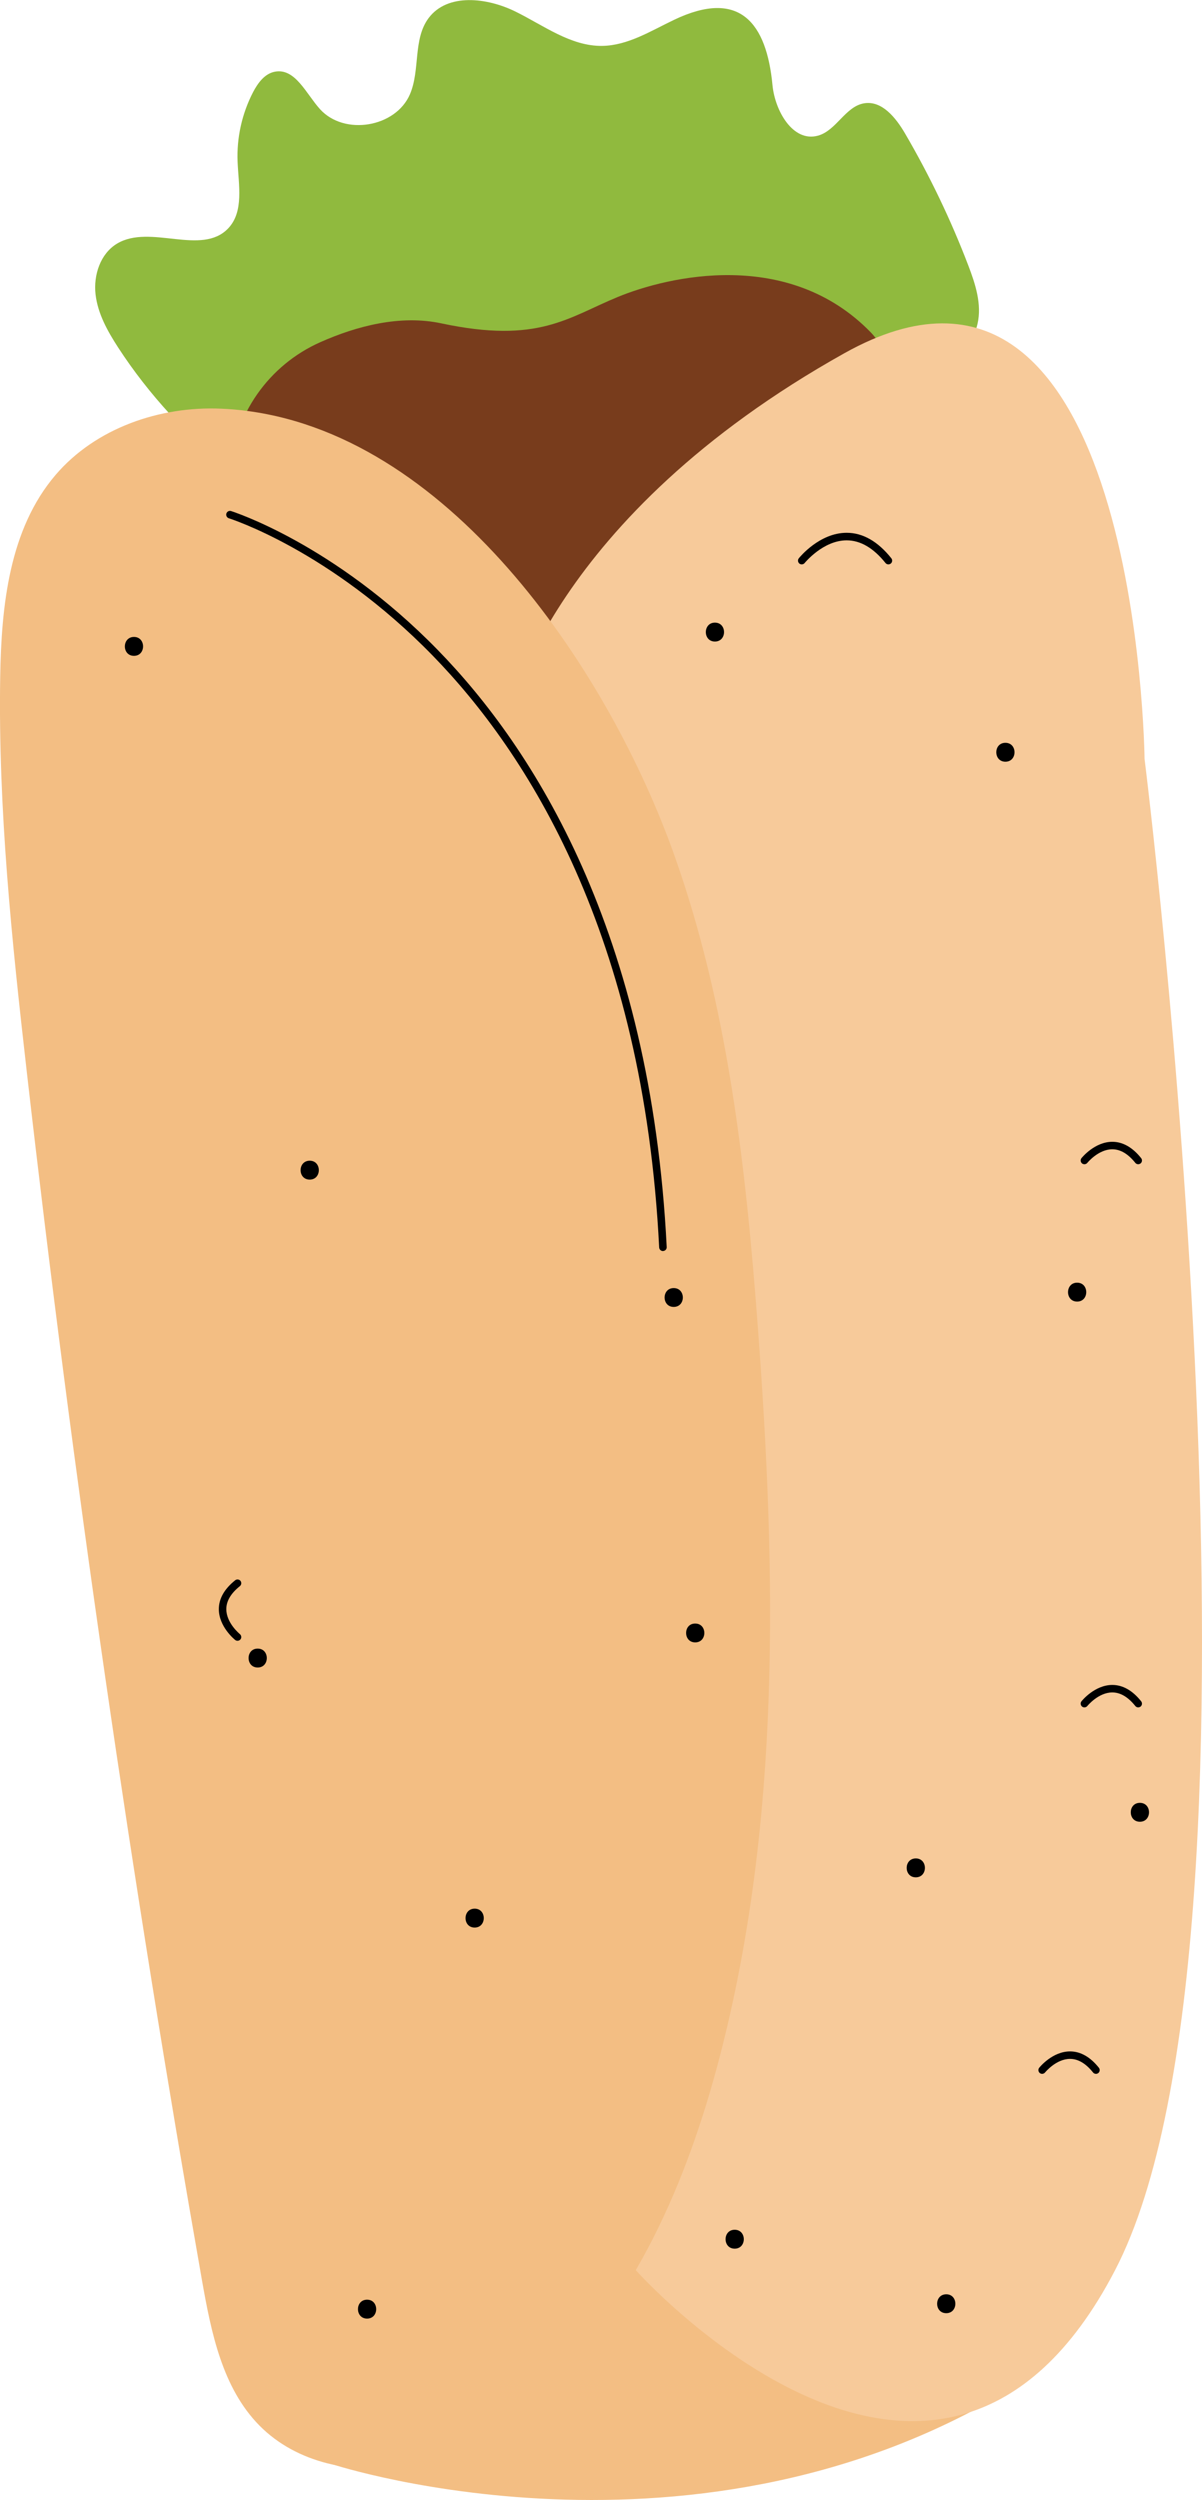 <?xml version="1.0" encoding="utf-8"?>
<!-- Generator: Adobe Illustrator 23.0.1, SVG Export Plug-In . SVG Version: 6.00 Build 0)  -->
<svg version="1.1" id="Layer_1" xmlns="http://www.w3.org/2000/svg" xmlns:xlink="http://www.w3.org/1999/xlink" x="0px" y="0px"
	 viewBox="0 0 180 374.26" style="enable-background:new 0 0 180 374.26;" xml:space="preserve">
<style type="text/css">
	.st0{fill:#FAA43A;}
	.st1{fill:#A6351D;}
	.st2{fill:#FFE4B8;}
	.st3{fill:#F7C954;}
	.st4{fill:none;stroke:#ED2B28;stroke-linecap:round;stroke-miterlimit:10;}
	.st5{fill:#EE2727;}
	.st6{fill:none;stroke:#ED2B28;stroke-width:0.5;stroke-linecap:round;stroke-miterlimit:10;}
	.st7{fill:none;stroke:#000000;stroke-width:0.5;stroke-linecap:round;stroke-miterlimit:10;}
	.st8{fill:#B76F3D;}
	.st9{fill:none;stroke:#000000;stroke-width:0.75;stroke-linecap:round;stroke-miterlimit:10;}
	.st10{fill:none;stroke:#000000;stroke-width:0.25;stroke-linecap:round;stroke-miterlimit:10;}
	.st11{fill:#965528;}
	.st12{fill:none;stroke:#000000;stroke-width:2;stroke-linecap:round;stroke-miterlimit:10;}
	.st13{fill:none;stroke:#000000;stroke-linecap:round;stroke-miterlimit:10;}
	.st14{fill:#FDB737;}
	.st15{fill:#FFFFFF;}
	.st16{fill:#F5A438;}
	.st17{fill:#FFDB75;}
	.st18{fill:#C62323;}
	.st19{fill:#783C1C;}
	.st20{fill:#CE3527;}
	.st21{fill:#FEC236;}
	.st22{fill:#90BA3E;}
	.st23{fill:#4AB449;}
	.st24{fill:#BC2826;stroke:#C62323;stroke-miterlimit:10;}
	.st25{fill:#F1DE39;}
	.st26{fill:#FACA44;stroke:#FACA44;stroke-miterlimit:10;}
	.st27{fill:none;stroke:#000000;stroke-width:0.5;stroke-miterlimit:10;}
	.st28{fill:none;stroke:#C62323;stroke-width:0.5;stroke-miterlimit:10;}
	.st29{fill:#FFDA00;}
	.st30{fill:#721301;}
	.st31{fill:none;stroke:#FFDA00;stroke-width:4;stroke-linecap:round;stroke-miterlimit:10;}
	.st32{fill:none;stroke:#721301;stroke-width:0.5;stroke-linecap:round;stroke-miterlimit:10;}
	.st33{fill:#FFC919;}
	.st34{fill:#FDBB1E;}
	.st35{fill:#B8742A;}
	.st36{fill:#B03B28;}
	.st37{fill:#F3EA24;}
	.st38{fill:none;stroke:#975824;stroke-miterlimit:10;}
	.st39{fill:#F3BE83;}
	.st40{fill:#F7CA9A;}
</style>
<g>
	<g>
		<path class="st22" d="M25.44,61.99c-2.85-3.11-5.45-6.43-7.75-9.97c-1.58-2.44-3.05-5.06-3.38-7.95s0.72-6.1,3.22-7.6
			c4.96-2.98,12.67,1.91,16.65-2.29c2.38-2.52,1.54-6.51,1.4-9.97c-0.15-3.59,0.66-7.21,2.31-10.4c0.72-1.38,1.75-2.8,3.29-3.08
			c3.04-0.56,4.67,3.32,6.74,5.61c3.63,4.02,11.34,2.74,13.47-2.23c1.56-3.64,0.43-8.25,2.8-11.41c2.83-3.77,8.74-3.06,12.98-0.98
			c4.23,2.08,8.29,5.21,13,5.15c3.86-0.05,7.3-2.25,10.79-3.91c9.85-4.7,13.84,0.52,14.72,9.78c0.37,3.86,3.06,8.59,6.8,7.57
			c2.77-0.75,4.11-4.4,6.95-4.85c2.66-0.42,4.73,2.18,6.09,4.5c3.69,6.32,6.87,12.94,9.48,19.77c1.07,2.8,2.05,5.81,1.39,8.73
			c-0.55,2.45-2.2,4.49-3.81,6.41c-12.07,14.44-25.13,28.06-39.06,40.73c-1.86,1.69-3.87,3.44-6.35,3.86
			c-2.19,0.38-4.4-0.34-6.51-1.05c-13.92-4.71-27.79-9.84-40.54-17.14C41.03,76.07,32.49,69.68,25.44,61.99z"/>
	</g>
	<g>
		<path class="st19" d="M34.45,70.51c0.59-8.44,5.79-15.86,13.53-19.29c5.43-2.41,11.94-4.13,18.12-2.81
			c14.54,3.09,18.94-0.88,26.43-3.96c7.49-3.08,25.55-7.39,37.89,5.33c12.34,12.73-9.25,72.21-9.25,72.21s-75.78,4.85-75.78-3.97
			S34.45,70.51,34.45,70.51L34.45,70.51z"/>
	</g>
	<g>
		<path class="st39" d="M49.85,368.93c0,0,57.41,18.81,106.22-14.27l-15.51-42.96l-82.89,13.4L49.85,368.93z"/>
	</g>
	<g>
		<path class="st40" d="M95.2,339.84c0,0,45.36,50.87,71.79,0s4.41-226.22,4.41-226.22s-0.88-85.38-44.94-60.75
			s-50.23,54.16-50.23,54.16l7.05,225.12L95.2,339.84z"/>
	</g>
	<g>
		<path class="st39" d="M37.1,61.53c31.05,4.12,54.33,39.69,63.84,66.38c8.08,22.69,10.77,46.9,12.56,70.92
			c2.74,36.57,3.49,73.86-5.79,109.34c-4.8,18.33-12.61,36.51-26.43,49.48c-5.77,5.41-12.68,9.88-20.44,11.4
			c-7.76,1.52-16.42-0.3-21.98-5.93c-5.58-5.65-7.24-13.97-8.62-21.79C19.68,281.31,10.93,220.98,4.01,160.45
			c-2.24-19.62-4.3-39.33-3.98-59.08C0.2,90.69,1.38,79.22,8.32,71.1c5.99-7.01,15.61-10.33,24.82-9.92
			C34.48,61.24,35.8,61.35,37.1,61.53z"/>
	</g>
	<g>
		<path d="M99.28,187.29c-0.3,0-0.55-0.24-0.57-0.54c-2.34-46.88-19.74-74.06-33.92-88.61C49.43,82.38,34.43,77.64,34.28,77.59
			c-0.3-0.09-0.47-0.41-0.38-0.71c0.09-0.3,0.41-0.47,0.71-0.37c0.15,0.05,15.39,4.85,30.94,20.79
			c14.34,14.69,31.92,42.12,34.29,89.39c0.02,0.31-0.23,0.58-0.54,0.59C99.29,187.29,99.28,187.29,99.28,187.29z"/>
	</g>
	<g>
		<path d="M133.04,84.49c-0.17,0-0.33-0.07-0.44-0.21c-1.8-2.25-3.76-3.39-5.81-3.39c-3.53,0-6.26,3.36-6.29,3.39
			c-0.19,0.24-0.55,0.28-0.79,0.09c-0.24-0.2-0.28-0.55-0.09-0.79c0.13-0.16,3.1-3.82,7.17-3.82c2.41,0,4.67,1.28,6.69,3.82
			c0.19,0.24,0.15,0.6-0.09,0.79C133.29,84.44,133.16,84.49,133.04,84.49z"/>
	</g>
	<g>
		<path d="M35.57,245.63c-0.12,0-0.25-0.04-0.35-0.12c-0.1-0.08-2.45-1.99-2.45-4.62c0-1.57,0.83-3.02,2.45-4.32
			c0.24-0.19,0.6-0.15,0.79,0.09c0.19,0.24,0.15,0.6-0.09,0.79c-1.34,1.07-2.03,2.23-2.03,3.44c0,2.09,2.01,3.72,2.03,3.74
			c0.24,0.2,0.28,0.55,0.09,0.79C35.89,245.56,35.73,245.63,35.57,245.63z"/>
	</g>
	<g>
		<path d="M170.45,174.29c-0.17,0-0.33-0.07-0.44-0.21c-1.07-1.34-2.23-2.03-3.44-2.03c-2.09,0-3.72,2.01-3.74,2.03
			c-0.19,0.24-0.55,0.28-0.79,0.09c-0.24-0.2-0.28-0.55-0.09-0.79c0.08-0.1,1.99-2.45,4.62-2.45c1.56,0,3.02,0.82,4.32,2.45
			c0.19,0.24,0.15,0.6-0.09,0.79C170.7,174.24,170.57,174.29,170.45,174.29z"/>
	</g>
	<g>
		<path d="M170.45,255.6c-0.17,0-0.33-0.07-0.44-0.21c-1.07-1.34-2.23-2.03-3.44-2.03c-2.09,0-3.72,2.01-3.74,2.03
			c-0.19,0.24-0.55,0.28-0.79,0.09c-0.24-0.2-0.28-0.55-0.09-0.79c0.08-0.1,1.99-2.45,4.62-2.45c1.56,0,3.02,0.82,4.32,2.45
			c0.19,0.24,0.15,0.6-0.09,0.79C170.7,255.55,170.57,255.6,170.45,255.6z"/>
	</g>
	<g>
		<path d="M164.12,310.46c-0.17,0-0.33-0.07-0.44-0.21c-1.07-1.34-2.23-2.03-3.44-2.03c-2.09,0-3.72,2.01-3.74,2.03
			c-0.2,0.24-0.55,0.28-0.79,0.09c-0.24-0.2-0.28-0.55-0.09-0.79c0.08-0.1,1.99-2.45,4.62-2.45c1.56,0,3.02,0.82,4.32,2.45
			c0.19,0.24,0.15,0.6-0.09,0.79C164.37,310.42,164.25,310.46,164.12,310.46z"/>
	</g>
	<g>
		<g>
			<path d="M38.59,249.63c1.82,0,1.82-2.83,0-2.83C36.77,246.8,36.77,249.63,38.59,249.63L38.59,249.63z"/>
		</g>
	</g>
	<g>
		<g>
			<path d="M100.89,195.65c1.82,0,1.82-2.82,0-2.82C99.07,192.83,99.07,195.65,100.89,195.65L100.89,195.65z"/>
		</g>
	</g>
	<g>
		<g>
			<path d="M150.56,114.03c1.82,0,1.82-2.83,0-2.83C148.74,111.2,148.74,114.03,150.56,114.03L150.56,114.03z"/>
		</g>
	</g>
	<g>
		<g>
			<path d="M107.06,96.04c1.82,0,1.82-2.83,0-2.83C105.25,93.21,105.24,96.04,107.06,96.04L107.06,96.04z"/>
		</g>
	</g>
	<g>
		<g>
			<path d="M20.06,98.18c1.82,0,1.82-2.83,0-2.83C18.25,95.36,18.24,98.18,20.06,98.18L20.06,98.18z"/>
		</g>
	</g>
	<g>
		<g>
			<path d="M46.38,176.59c1.82,0,1.82-2.83,0-2.83C44.56,173.77,44.56,176.59,46.38,176.59L46.38,176.59z"/>
		</g>
	</g>
	<g>
		<g>
			<path d="M161.3,194.85c1.82,0,1.82-2.83,0-2.83C159.49,192.02,159.48,194.85,161.3,194.85L161.3,194.85z"/>
		</g>
	</g>
	<g>
		<g>
			<path d="M137.14,281.04c1.82,0,1.82-2.83,0-2.83C135.32,278.22,135.32,281.04,137.14,281.04L137.14,281.04z"/>
		</g>
	</g>
	<g>
		<g>
			<path d="M170.7,272.72c1.82,0,1.82-2.83,0-2.83C168.88,269.89,168.88,272.72,170.7,272.72L170.7,272.72z"/>
		</g>
	</g>
	<g>
		<g>
			<path d="M141.7,346.29c1.82,0,1.82-2.83,0-2.83C139.88,343.47,139.88,346.29,141.7,346.29L141.7,346.29z"/>
		</g>
	</g>
	<g>
		<g>
			<path d="M110.02,336.63c1.82,0,1.82-2.83,0-2.83C108.2,333.8,108.2,336.63,110.02,336.63L110.02,336.63z"/>
		</g>
	</g>
	<g>
		<g>
			<path d="M104.11,245.87c1.82,0,1.82-2.82,0-2.82C102.29,243.04,102.29,245.87,104.11,245.87L104.11,245.87z"/>
		</g>
	</g>
	<g>
		<g>
			<path d="M71.08,288.56c1.82,0,1.82-2.83,0-2.83C69.26,285.74,69.26,288.56,71.08,288.56L71.08,288.56z"/>
		</g>
	</g>
	<g>
		<g>
			<path d="M54.97,347.1c1.82,0,1.82-2.83,0-2.83C53.15,344.27,53.15,347.1,54.97,347.1L54.97,347.1z"/>
		</g>
	</g>
</g>
</svg>

